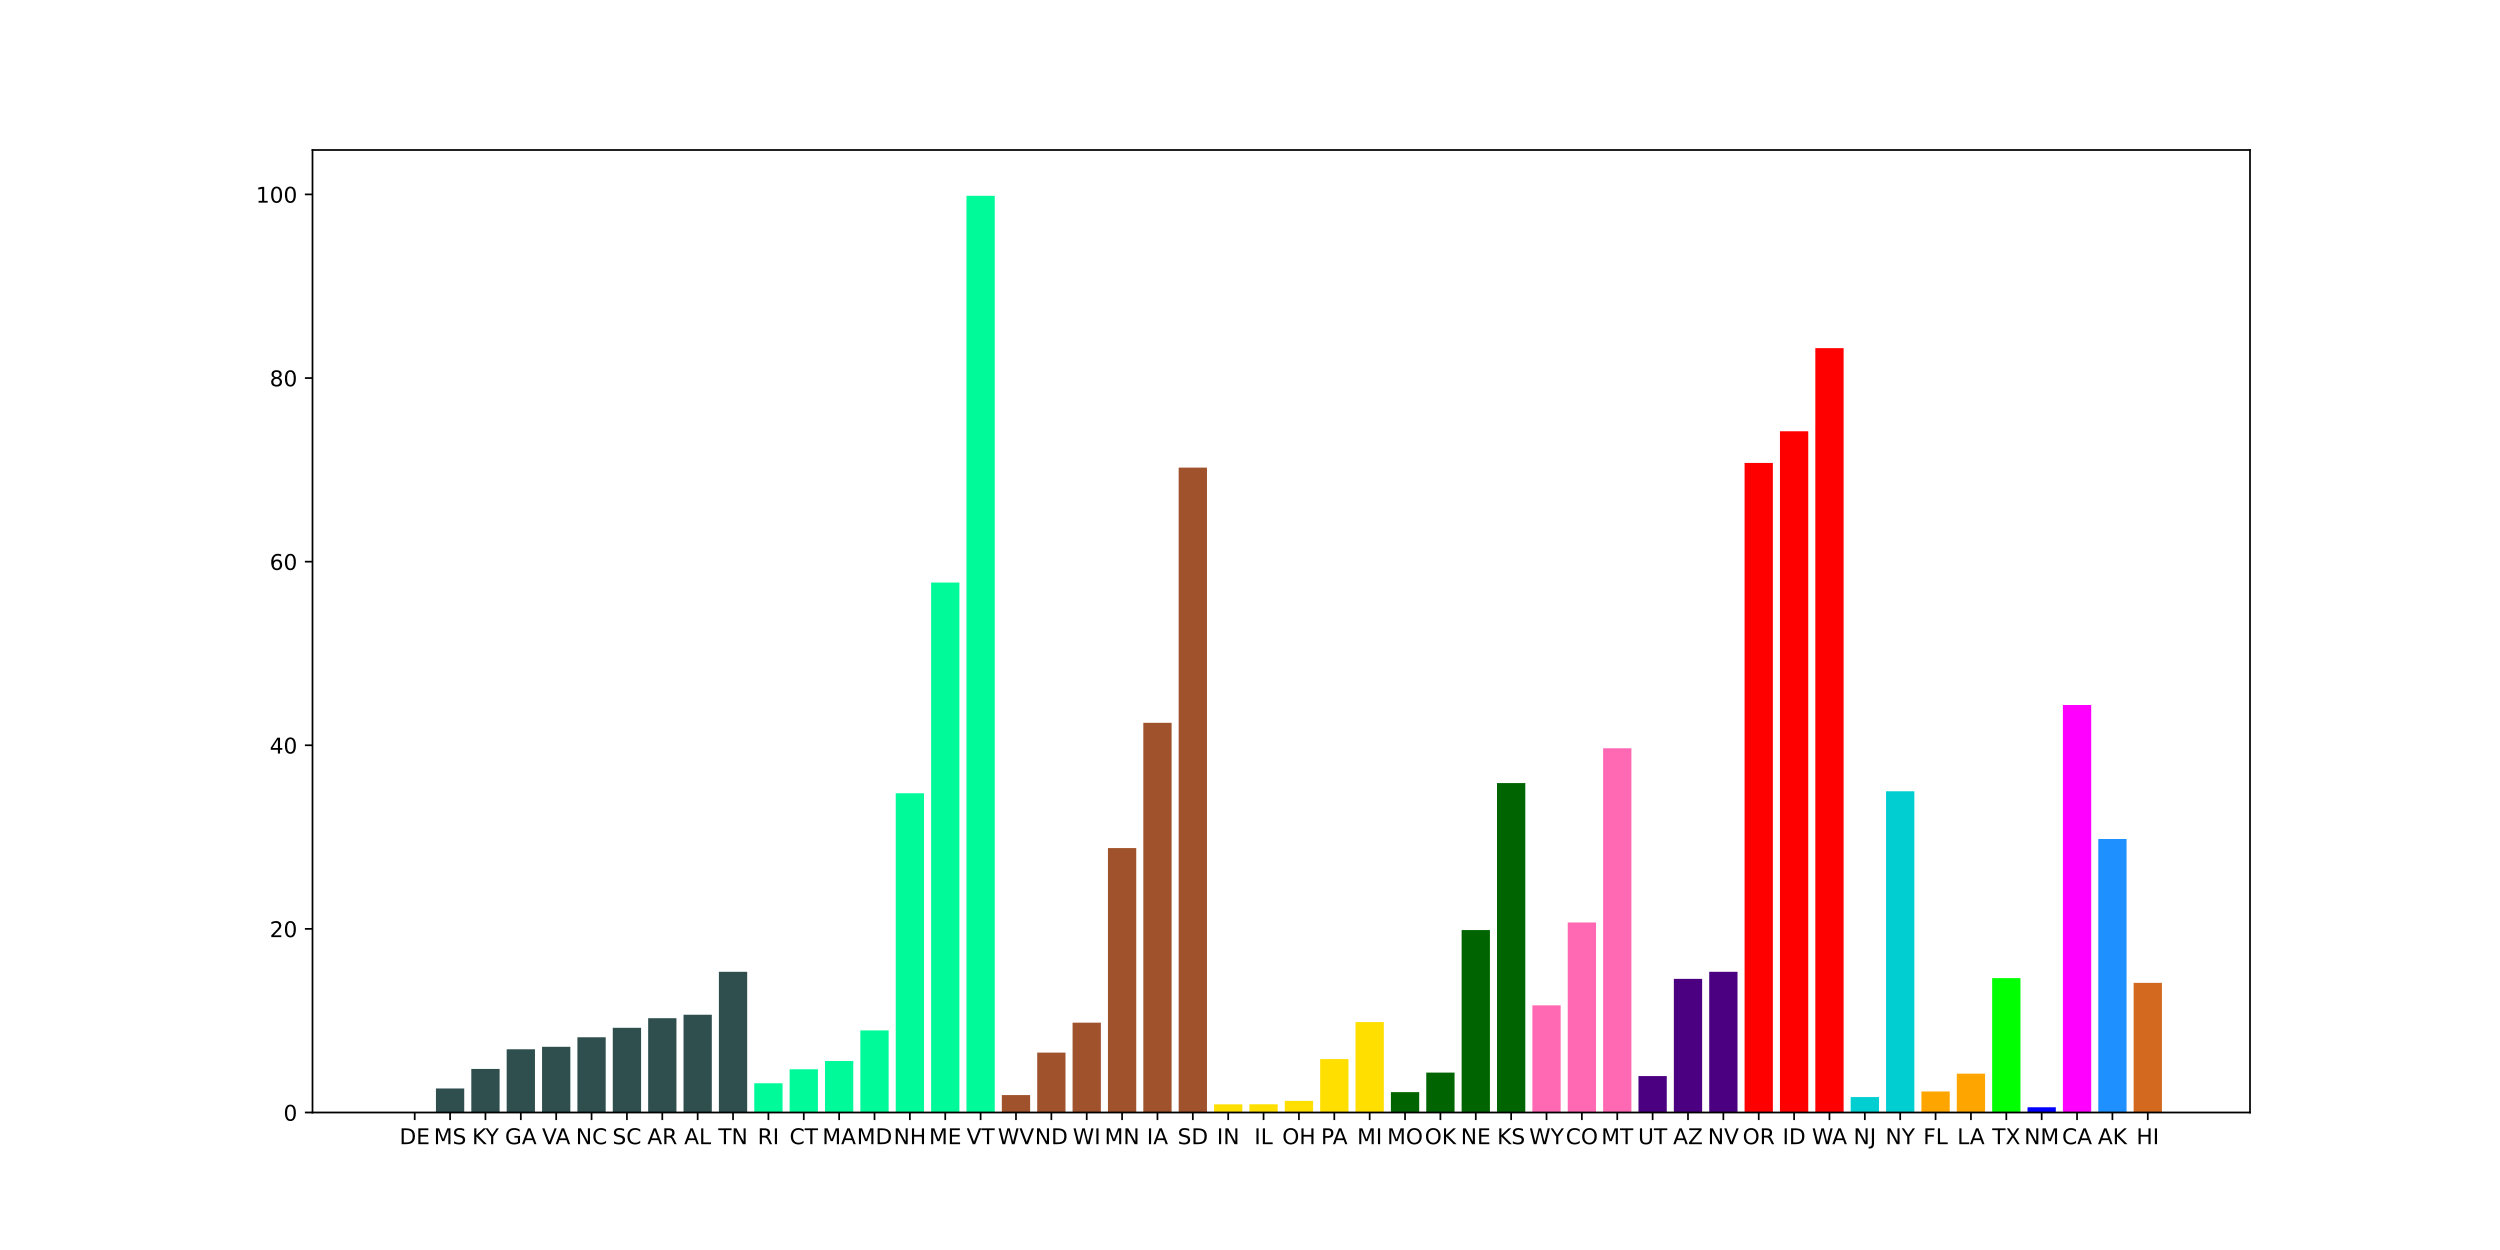 <?xml version="1.0" encoding="utf-8" standalone="no"?>
<!DOCTYPE svg PUBLIC "-//W3C//DTD SVG 1.1//EN"
  "http://www.w3.org/Graphics/SVG/1.1/DTD/svg11.dtd">
<!-- Created with matplotlib (https://matplotlib.org/) -->
<svg height="576pt" version="1.1" viewBox="0 0 1152 576" width="1152pt" xmlns="http://www.w3.org/2000/svg" xmlns:xlink="http://www.w3.org/1999/xlink">
 <defs>
  <style type="text/css">*{stroke-linecap:butt;stroke-linejoin:round;}</style>
 </defs>
 <g id="figure_1">
  <g id="patch_1">
   <path d="M 0 576 
L 1152 576 
L 1152 0 
L 0 0 
z
" style="fill:#ffffff;"/>
  </g>
  <g id="axes_1">
   <g id="patch_2">
    <path d="M 144 512.64 
L 1036.8 512.64 
L 1036.8 69.12 
L 144 69.12 
z
" style="fill:#ffffff;"/>
   </g>
   <g id="patch_3">
    <path clip-path="url(#pcad2eb200f)" d="M 184.582 512.64 
L 197.62 512.64 
L 197.62 512.64 
L 184.582 512.64 
z
" style="fill:#2f4f4f;"/>
   </g>
   <g id="patch_4">
    <path clip-path="url(#pcad2eb200f)" d="M 200.88 512.64 
L 213.918 512.64 
L 213.918 501.558 
L 200.88 501.558 
z
" style="fill:#2f4f4f;"/>
   </g>
   <g id="patch_5">
    <path clip-path="url(#pcad2eb200f)" d="M 217.178 512.64 
L 230.216 512.64 
L 230.216 492.55 
L 217.178 492.55 
z
" style="fill:#2f4f4f;"/>
   </g>
   <g id="patch_6">
    <path clip-path="url(#pcad2eb200f)" d="M 233.476 512.64 
L 246.514 512.64 
L 246.514 483.499 
L 233.476 483.499 
z
" style="fill:#2f4f4f;"/>
   </g>
   <g id="patch_7">
    <path clip-path="url(#pcad2eb200f)" d="M 249.773 512.64 
L 262.812 512.64 
L 262.812 482.357 
L 249.773 482.357 
z
" style="fill:#2f4f4f;"/>
   </g>
   <g id="patch_8">
    <path clip-path="url(#pcad2eb200f)" d="M 266.071 512.64 
L 279.11 512.64 
L 279.11 477.972 
L 266.071 477.972 
z
" style="fill:#2f4f4f;"/>
   </g>
   <g id="patch_9">
    <path clip-path="url(#pcad2eb200f)" d="M 282.369 512.64 
L 295.408 512.64 
L 295.408 473.614 
L 282.369 473.614 
z
" style="fill:#2f4f4f;"/>
   </g>
   <g id="patch_10">
    <path clip-path="url(#pcad2eb200f)" d="M 298.667 512.64 
L 311.706 512.64 
L 311.706 469.187 
L 298.667 469.187 
z
" style="fill:#2f4f4f;"/>
   </g>
   <g id="patch_11">
    <path clip-path="url(#pcad2eb200f)" d="M 314.965 512.64 
L 328.004 512.64 
L 328.004 467.586 
L 314.965 467.586 
z
" style="fill:#2f4f4f;"/>
   </g>
   <g id="patch_12">
    <path clip-path="url(#pcad2eb200f)" d="M 331.263 512.64 
L 344.301 512.64 
L 344.301 447.791 
L 331.263 447.791 
z
" style="fill:#2f4f4f;"/>
   </g>
   <g id="patch_13">
    <path clip-path="url(#pcad2eb200f)" d="M 347.561 512.64 
L 360.599 512.64 
L 360.599 499.166 
L 347.561 499.166 
z
" style="fill:#00fa9a;"/>
   </g>
   <g id="patch_14">
    <path clip-path="url(#pcad2eb200f)" d="M 363.859 512.64 
L 376.897 512.64 
L 376.897 492.72 
L 363.859 492.72 
z
" style="fill:#00fa9a;"/>
   </g>
   <g id="patch_15">
    <path clip-path="url(#pcad2eb200f)" d="M 380.157 512.64 
L 393.195 512.64 
L 393.195 488.909 
L 380.157 488.909 
z
" style="fill:#00fa9a;"/>
   </g>
   <g id="patch_16">
    <path clip-path="url(#pcad2eb200f)" d="M 396.455 512.64 
L 409.493 512.64 
L 409.493 474.805 
L 396.455 474.805 
z
" style="fill:#00fa9a;"/>
   </g>
   <g id="patch_17">
    <path clip-path="url(#pcad2eb200f)" d="M 412.753 512.64 
L 425.791 512.64 
L 425.791 365.549 
L 412.753 365.549 
z
" style="fill:#00fa9a;"/>
   </g>
   <g id="patch_18">
    <path clip-path="url(#pcad2eb200f)" d="M 429.051 512.64 
L 442.089 512.64 
L 442.089 268.424 
L 429.051 268.424 
z
" style="fill:#00fa9a;"/>
   </g>
   <g id="patch_19">
    <path clip-path="url(#pcad2eb200f)" d="M 445.349 512.64 
L 458.387 512.64 
L 458.387 90.24 
L 445.349 90.24 
z
" style="fill:#00fa9a;"/>
   </g>
   <g id="patch_20">
    <path clip-path="url(#pcad2eb200f)" d="M 461.646 512.64 
L 474.685 512.64 
L 474.685 504.602 
L 461.646 504.602 
z
" style="fill:#a0522d;"/>
   </g>
   <g id="patch_21">
    <path clip-path="url(#pcad2eb200f)" d="M 477.944 512.64 
L 490.983 512.64 
L 490.983 485.024 
L 477.944 485.024 
z
" style="fill:#a0522d;"/>
   </g>
   <g id="patch_22">
    <path clip-path="url(#pcad2eb200f)" d="M 494.242 512.64 
L 507.281 512.64 
L 507.281 471.242 
L 494.242 471.242 
z
" style="fill:#a0522d;"/>
   </g>
   <g id="patch_23">
    <path clip-path="url(#pcad2eb200f)" d="M 510.54 512.64 
L 523.579 512.64 
L 523.579 390.776 
L 510.54 390.776 
z
" style="fill:#a0522d;"/>
   </g>
   <g id="patch_24">
    <path clip-path="url(#pcad2eb200f)" d="M 526.838 512.64 
L 539.876 512.64 
L 539.876 333.064 
L 526.838 333.064 
z
" style="fill:#a0522d;"/>
   </g>
   <g id="patch_25">
    <path clip-path="url(#pcad2eb200f)" d="M 543.136 512.64 
L 556.174 512.64 
L 556.174 215.467 
L 543.136 215.467 
z
" style="fill:#a0522d;"/>
   </g>
   <g id="patch_26">
    <path clip-path="url(#pcad2eb200f)" d="M 559.434 512.64 
L 572.472 512.64 
L 572.472 508.862 
L 559.434 508.862 
z
" style="fill:#ffdf00;"/>
   </g>
   <g id="patch_27">
    <path clip-path="url(#pcad2eb200f)" d="M 575.732 512.64 
L 588.77 512.64 
L 588.77 508.833 
L 575.732 508.833 
z
" style="fill:#ffdf00;"/>
   </g>
   <g id="patch_28">
    <path clip-path="url(#pcad2eb200f)" d="M 592.03 512.64 
L 605.068 512.64 
L 605.068 507.282 
L 592.03 507.282 
z
" style="fill:#ffdf00;"/>
   </g>
   <g id="patch_29">
    <path clip-path="url(#pcad2eb200f)" d="M 608.328 512.64 
L 621.366 512.64 
L 621.366 488.027 
L 608.328 488.027 
z
" style="fill:#ffdf00;"/>
   </g>
   <g id="patch_30">
    <path clip-path="url(#pcad2eb200f)" d="M 624.626 512.64 
L 637.664 512.64 
L 637.664 470.972 
L 624.626 470.972 
z
" style="fill:#ffdf00;"/>
   </g>
   <g id="patch_31">
    <path clip-path="url(#pcad2eb200f)" d="M 640.924 512.64 
L 653.962 512.64 
L 653.962 503.248 
L 640.924 503.248 
z
" style="fill:#006400;"/>
   </g>
   <g id="patch_32">
    <path clip-path="url(#pcad2eb200f)" d="M 657.221 512.64 
L 670.26 512.64 
L 670.26 494.253 
L 657.221 494.253 
z
" style="fill:#006400;"/>
   </g>
   <g id="patch_33">
    <path clip-path="url(#pcad2eb200f)" d="M 673.519 512.64 
L 686.558 512.64 
L 686.558 428.585 
L 673.519 428.585 
z
" style="fill:#006400;"/>
   </g>
   <g id="patch_34">
    <path clip-path="url(#pcad2eb200f)" d="M 689.817 512.64 
L 702.856 512.64 
L 702.856 360.85 
L 689.817 360.85 
z
" style="fill:#006400;"/>
   </g>
   <g id="patch_35">
    <path clip-path="url(#pcad2eb200f)" d="M 706.115 512.64 
L 719.154 512.64 
L 719.154 463.266 
L 706.115 463.266 
z
" style="fill:#ff69b4;"/>
   </g>
   <g id="patch_36">
    <path clip-path="url(#pcad2eb200f)" d="M 722.413 512.64 
L 735.451 512.64 
L 735.451 425.065 
L 722.413 425.065 
z
" style="fill:#ff69b4;"/>
   </g>
   <g id="patch_37">
    <path clip-path="url(#pcad2eb200f)" d="M 738.711 512.64 
L 751.749 512.64 
L 751.749 344.791 
L 738.711 344.791 
z
" style="fill:#ff69b4;"/>
   </g>
   <g id="patch_38">
    <path clip-path="url(#pcad2eb200f)" d="M 755.009 512.64 
L 768.047 512.64 
L 768.047 495.866 
L 755.009 495.866 
z
" style="fill:#4b0082;"/>
   </g>
   <g id="patch_39">
    <path clip-path="url(#pcad2eb200f)" d="M 771.307 512.64 
L 784.345 512.64 
L 784.345 451.075 
L 771.307 451.075 
z
" style="fill:#4b0082;"/>
   </g>
   <g id="patch_40">
    <path clip-path="url(#pcad2eb200f)" d="M 787.605 512.64 
L 800.643 512.64 
L 800.643 447.796 
L 787.605 447.796 
z
" style="fill:#4b0082;"/>
   </g>
   <g id="patch_41">
    <path clip-path="url(#pcad2eb200f)" d="M 803.903 512.64 
L 816.941 512.64 
L 816.941 213.326 
L 803.903 213.326 
z
" style="fill:#ff0000;"/>
   </g>
   <g id="patch_42">
    <path clip-path="url(#pcad2eb200f)" d="M 820.201 512.64 
L 833.239 512.64 
L 833.239 198.717 
L 820.201 198.717 
z
" style="fill:#ff0000;"/>
   </g>
   <g id="patch_43">
    <path clip-path="url(#pcad2eb200f)" d="M 836.499 512.64 
L 849.537 512.64 
L 849.537 160.415 
L 836.499 160.415 
z
" style="fill:#ff0000;"/>
   </g>
   <g id="patch_44">
    <path clip-path="url(#pcad2eb200f)" d="M 852.796 512.64 
L 865.835 512.64 
L 865.835 505.542 
L 852.796 505.542 
z
" style="fill:#00ced1;"/>
   </g>
   <g id="patch_45">
    <path clip-path="url(#pcad2eb200f)" d="M 869.094 512.64 
L 882.133 512.64 
L 882.133 364.604 
L 869.094 364.604 
z
" style="fill:#00ced1;"/>
   </g>
   <g id="patch_46">
    <path clip-path="url(#pcad2eb200f)" d="M 885.392 512.64 
L 898.431 512.64 
L 898.431 502.938 
L 885.392 502.938 
z
" style="fill:#ffa500;"/>
   </g>
   <g id="patch_47">
    <path clip-path="url(#pcad2eb200f)" d="M 901.69 512.64 
L 914.729 512.64 
L 914.729 494.732 
L 901.69 494.732 
z
" style="fill:#ffa500;"/>
   </g>
   <g id="patch_48">
    <path clip-path="url(#pcad2eb200f)" d="M 917.988 512.64 
L 931.027 512.64 
L 931.027 450.737 
L 917.988 450.737 
z
" style="fill:#00ff00;"/>
   </g>
   <g id="patch_49">
    <path clip-path="url(#pcad2eb200f)" d="M 934.286 512.64 
L 947.324 512.64 
L 947.324 510.218 
L 934.286 510.218 
z
" style="fill:#0000ff;"/>
   </g>
   <g id="patch_50">
    <path clip-path="url(#pcad2eb200f)" d="M 950.584 512.64 
L 963.622 512.64 
L 963.622 324.875 
L 950.584 324.875 
z
" style="fill:#ff00ff;"/>
   </g>
   <g id="patch_51">
    <path clip-path="url(#pcad2eb200f)" d="M 966.882 512.64 
L 979.92 512.64 
L 979.92 386.619 
L 966.882 386.619 
z
" style="fill:#1e90ff;"/>
   </g>
   <g id="patch_52">
    <path clip-path="url(#pcad2eb200f)" d="M 983.18 512.64 
L 996.218 512.64 
L 996.218 452.89 
L 983.18 452.89 
z
" style="fill:#d2691e;"/>
   </g>
   <g id="matplotlib.axis_1">
    <g id="xtick_1">
     <g id="line2d_1">
      <defs>
       <path d="M 0 0 
L 0 3.5 
" id="m6dc4c46300" style="stroke:#000000;stroke-width:0.8;"/>
      </defs>
      <g>
       <use style="stroke:#000000;stroke-width:0.8;" x="191.101" xlink:href="#m6dc4c46300" y="512.64"/>
      </g>
     </g>
     <g id="text_1">
      <!-- DE -->
      <g transform="translate(184.092 527.238)scale(0.1 -0.1)">
       <defs>
        <path d="M 19.672 64.797 
L 19.672 8.109 
L 31.594 8.109 
Q 46.688 8.109 53.688 14.938 
Q 60.688 21.781 60.688 36.531 
Q 60.688 51.172 53.688 57.984 
Q 46.688 64.797 31.594 64.797 
z
M 9.812 72.906 
L 30.078 72.906 
Q 51.266 72.906 61.172 64.094 
Q 71.094 55.281 71.094 36.531 
Q 71.094 17.672 61.125 8.828 
Q 51.172 0 30.078 0 
L 9.812 0 
z
" id="DejaVuSans-68"/>
        <path d="M 9.812 72.906 
L 55.906 72.906 
L 55.906 64.594 
L 19.672 64.594 
L 19.672 43.016 
L 54.391 43.016 
L 54.391 34.719 
L 19.672 34.719 
L 19.672 8.297 
L 56.781 8.297 
L 56.781 0 
L 9.812 0 
z
" id="DejaVuSans-69"/>
       </defs>
       <use xlink:href="#DejaVuSans-68"/>
       <use x="77.002" xlink:href="#DejaVuSans-69"/>
      </g>
     </g>
    </g>
    <g id="xtick_2">
     <g id="line2d_2">
      <g>
       <use style="stroke:#000000;stroke-width:0.8;" x="207.399" xlink:href="#m6dc4c46300" y="512.64"/>
      </g>
     </g>
     <g id="text_2">
      <!-- MS -->
      <g transform="translate(199.911 527.238)scale(0.1 -0.1)">
       <defs>
        <path d="M 9.812 72.906 
L 24.516 72.906 
L 43.109 23.297 
L 61.812 72.906 
L 76.516 72.906 
L 76.516 0 
L 66.891 0 
L 66.891 64.016 
L 48.094 14.016 
L 38.188 14.016 
L 19.391 64.016 
L 19.391 0 
L 9.812 0 
z
" id="DejaVuSans-77"/>
        <path d="M 53.516 70.516 
L 53.516 60.891 
Q 47.906 63.578 42.922 64.891 
Q 37.938 66.219 33.297 66.219 
Q 25.25 66.219 20.875 63.094 
Q 16.5 59.969 16.5 54.203 
Q 16.5 49.359 19.406 46.891 
Q 22.312 44.438 30.422 42.922 
L 36.375 41.703 
Q 47.406 39.594 52.656 34.297 
Q 57.906 29 57.906 20.125 
Q 57.906 9.516 50.797 4.047 
Q 43.703 -1.422 29.984 -1.422 
Q 24.812 -1.422 18.969 -0.25 
Q 13.141 0.922 6.891 3.219 
L 6.891 13.375 
Q 12.891 10.016 18.656 8.297 
Q 24.422 6.594 29.984 6.594 
Q 38.422 6.594 43.016 9.906 
Q 47.609 13.234 47.609 19.391 
Q 47.609 24.75 44.312 27.781 
Q 41.016 30.812 33.5 32.328 
L 27.484 33.5 
Q 16.453 35.688 11.516 40.375 
Q 6.594 45.062 6.594 53.422 
Q 6.594 63.094 13.406 68.656 
Q 20.219 74.219 32.172 74.219 
Q 37.312 74.219 42.625 73.281 
Q 47.953 72.359 53.516 70.516 
z
" id="DejaVuSans-83"/>
       </defs>
       <use xlink:href="#DejaVuSans-77"/>
       <use x="86.279" xlink:href="#DejaVuSans-83"/>
      </g>
     </g>
    </g>
    <g id="xtick_3">
     <g id="line2d_3">
      <g>
       <use style="stroke:#000000;stroke-width:0.8;" x="223.697" xlink:href="#m6dc4c46300" y="512.64"/>
      </g>
     </g>
     <g id="text_3">
      <!-- KY -->
      <g transform="translate(217.545 527.238)scale(0.1 -0.1)">
       <defs>
        <path d="M 9.812 72.906 
L 19.672 72.906 
L 19.672 42.094 
L 52.391 72.906 
L 65.094 72.906 
L 28.906 38.922 
L 67.672 0 
L 54.688 0 
L 19.672 35.109 
L 19.672 0 
L 9.812 0 
z
" id="DejaVuSans-75"/>
        <path d="M -0.203 72.906 
L 10.406 72.906 
L 30.609 42.922 
L 50.688 72.906 
L 61.281 72.906 
L 35.5 34.719 
L 35.5 0 
L 25.594 0 
L 25.594 34.719 
z
" id="DejaVuSans-89"/>
       </defs>
       <use xlink:href="#DejaVuSans-75"/>
       <use x="61.951" xlink:href="#DejaVuSans-89"/>
      </g>
     </g>
    </g>
    <g id="xtick_4">
     <g id="line2d_4">
      <g>
       <use style="stroke:#000000;stroke-width:0.8;" x="239.995" xlink:href="#m6dc4c46300" y="512.64"/>
      </g>
     </g>
     <g id="text_4">
      <!-- GA -->
      <g transform="translate(232.7 527.238)scale(0.1 -0.1)">
       <defs>
        <path d="M 59.516 10.406 
L 59.516 29.984 
L 43.406 29.984 
L 43.406 38.094 
L 69.281 38.094 
L 69.281 6.781 
Q 63.578 2.734 56.688 0.656 
Q 49.812 -1.422 42 -1.422 
Q 24.906 -1.422 15.25 8.562 
Q 5.609 18.562 5.609 36.375 
Q 5.609 54.25 15.25 64.234 
Q 24.906 74.219 42 74.219 
Q 49.125 74.219 55.547 72.453 
Q 61.969 70.703 67.391 67.281 
L 67.391 56.781 
Q 61.922 61.422 55.766 63.766 
Q 49.609 66.109 42.828 66.109 
Q 29.438 66.109 22.719 58.641 
Q 16.016 51.172 16.016 36.375 
Q 16.016 21.625 22.719 14.156 
Q 29.438 6.688 42.828 6.688 
Q 48.047 6.688 52.141 7.594 
Q 56.25 8.5 59.516 10.406 
z
" id="DejaVuSans-71"/>
        <path d="M 34.188 63.188 
L 20.797 26.906 
L 47.609 26.906 
z
M 28.609 72.906 
L 39.797 72.906 
L 67.578 0 
L 57.328 0 
L 50.688 18.703 
L 17.828 18.703 
L 11.188 0 
L 0.781 0 
z
" id="DejaVuSans-65"/>
       </defs>
       <use xlink:href="#DejaVuSans-71"/>
       <use x="77.49" xlink:href="#DejaVuSans-65"/>
      </g>
     </g>
    </g>
    <g id="xtick_5">
     <g id="line2d_5">
      <g>
       <use style="stroke:#000000;stroke-width:0.8;" x="256.293" xlink:href="#m6dc4c46300" y="512.64"/>
      </g>
     </g>
     <g id="text_5">
      <!-- VA -->
      <g transform="translate(249.771 527.238)scale(0.1 -0.1)">
       <defs>
        <path d="M 28.609 0 
L 0.781 72.906 
L 11.078 72.906 
L 34.188 11.531 
L 57.328 72.906 
L 67.578 72.906 
L 39.797 0 
z
" id="DejaVuSans-86"/>
       </defs>
       <use xlink:href="#DejaVuSans-86"/>
       <use x="62.033" xlink:href="#DejaVuSans-65"/>
      </g>
     </g>
    </g>
    <g id="xtick_6">
     <g id="line2d_6">
      <g>
       <use style="stroke:#000000;stroke-width:0.8;" x="272.591" xlink:href="#m6dc4c46300" y="512.64"/>
      </g>
     </g>
     <g id="text_6">
      <!-- NC -->
      <g transform="translate(265.359 527.238)scale(0.1 -0.1)">
       <defs>
        <path d="M 9.812 72.906 
L 23.094 72.906 
L 55.422 11.922 
L 55.422 72.906 
L 64.984 72.906 
L 64.984 0 
L 51.703 0 
L 19.391 60.984 
L 19.391 0 
L 9.812 0 
z
" id="DejaVuSans-78"/>
        <path d="M 64.406 67.281 
L 64.406 56.891 
Q 59.422 61.531 53.781 63.812 
Q 48.141 66.109 41.797 66.109 
Q 29.297 66.109 22.656 58.469 
Q 16.016 50.828 16.016 36.375 
Q 16.016 21.969 22.656 14.328 
Q 29.297 6.688 41.797 6.688 
Q 48.141 6.688 53.781 8.984 
Q 59.422 11.281 64.406 15.922 
L 64.406 5.609 
Q 59.234 2.094 53.438 0.328 
Q 47.656 -1.422 41.219 -1.422 
Q 24.656 -1.422 15.125 8.703 
Q 5.609 18.844 5.609 36.375 
Q 5.609 53.953 15.125 64.078 
Q 24.656 74.219 41.219 74.219 
Q 47.75 74.219 53.531 72.484 
Q 59.328 70.75 64.406 67.281 
z
" id="DejaVuSans-67"/>
       </defs>
       <use xlink:href="#DejaVuSans-78"/>
       <use x="74.805" xlink:href="#DejaVuSans-67"/>
      </g>
     </g>
    </g>
    <g id="xtick_7">
     <g id="line2d_7">
      <g>
       <use style="stroke:#000000;stroke-width:0.8;" x="288.888" xlink:href="#m6dc4c46300" y="512.64"/>
      </g>
     </g>
     <g id="text_7">
      <!-- SC -->
      <g transform="translate(282.223 527.238)scale(0.1 -0.1)">
       <use xlink:href="#DejaVuSans-83"/>
       <use x="63.477" xlink:href="#DejaVuSans-67"/>
      </g>
     </g>
    </g>
    <g id="xtick_8">
     <g id="line2d_8">
      <g>
       <use style="stroke:#000000;stroke-width:0.8;" x="305.186" xlink:href="#m6dc4c46300" y="512.64"/>
      </g>
     </g>
     <g id="text_8">
      <!-- AR -->
      <g transform="translate(298.292 527.238)scale(0.1 -0.1)">
       <defs>
        <path d="M 44.391 34.188 
Q 47.562 33.109 50.562 29.594 
Q 53.562 26.078 56.594 19.922 
L 66.609 0 
L 56 0 
L 46.688 18.703 
Q 43.062 26.031 39.672 28.422 
Q 36.281 30.812 30.422 30.812 
L 19.672 30.812 
L 19.672 0 
L 9.812 0 
L 9.812 72.906 
L 32.078 72.906 
Q 44.578 72.906 50.734 67.672 
Q 56.891 62.453 56.891 51.906 
Q 56.891 45.016 53.688 40.469 
Q 50.484 35.938 44.391 34.188 
z
M 19.672 64.797 
L 19.672 38.922 
L 32.078 38.922 
Q 39.203 38.922 42.844 42.219 
Q 46.484 45.516 46.484 51.906 
Q 46.484 58.297 42.844 61.547 
Q 39.203 64.797 32.078 64.797 
z
" id="DejaVuSans-82"/>
       </defs>
       <use xlink:href="#DejaVuSans-65"/>
       <use x="68.408" xlink:href="#DejaVuSans-82"/>
      </g>
     </g>
    </g>
    <g id="xtick_9">
     <g id="line2d_9">
      <g>
       <use style="stroke:#000000;stroke-width:0.8;" x="321.484" xlink:href="#m6dc4c46300" y="512.64"/>
      </g>
     </g>
     <g id="text_9">
      <!-- AL -->
      <g transform="translate(315.278 527.238)scale(0.1 -0.1)">
       <defs>
        <path d="M 9.812 72.906 
L 19.672 72.906 
L 19.672 8.297 
L 55.172 8.297 
L 55.172 0 
L 9.812 0 
z
" id="DejaVuSans-76"/>
       </defs>
       <use xlink:href="#DejaVuSans-65"/>
       <use x="68.408" xlink:href="#DejaVuSans-76"/>
      </g>
     </g>
    </g>
    <g id="xtick_10">
     <g id="line2d_10">
      <g>
       <use style="stroke:#000000;stroke-width:0.8;" x="337.782" xlink:href="#m6dc4c46300" y="512.64"/>
      </g>
     </g>
     <g id="text_10">
      <!-- TN -->
      <g transform="translate(330.988 527.238)scale(0.1 -0.1)">
       <defs>
        <path d="M -0.297 72.906 
L 61.375 72.906 
L 61.375 64.594 
L 35.5 64.594 
L 35.5 0 
L 25.594 0 
L 25.594 64.594 
L -0.297 64.594 
z
" id="DejaVuSans-84"/>
       </defs>
       <use xlink:href="#DejaVuSans-84"/>
       <use x="61.084" xlink:href="#DejaVuSans-78"/>
      </g>
     </g>
    </g>
    <g id="xtick_11">
     <g id="line2d_11">
      <g>
       <use style="stroke:#000000;stroke-width:0.8;" x="354.08" xlink:href="#m6dc4c46300" y="512.64"/>
      </g>
     </g>
     <g id="text_11">
      <!-- RI -->
      <g transform="translate(349.131 527.238)scale(0.1 -0.1)">
       <defs>
        <path d="M 9.812 72.906 
L 19.672 72.906 
L 19.672 0 
L 9.812 0 
z
" id="DejaVuSans-73"/>
       </defs>
       <use xlink:href="#DejaVuSans-82"/>
       <use x="69.482" xlink:href="#DejaVuSans-73"/>
      </g>
     </g>
    </g>
    <g id="xtick_12">
     <g id="line2d_12">
      <g>
       <use style="stroke:#000000;stroke-width:0.8;" x="370.378" xlink:href="#m6dc4c46300" y="512.64"/>
      </g>
     </g>
     <g id="text_12">
      <!-- CT -->
      <g transform="translate(363.833 527.238)scale(0.1 -0.1)">
       <use xlink:href="#DejaVuSans-67"/>
       <use x="69.824" xlink:href="#DejaVuSans-84"/>
      </g>
     </g>
    </g>
    <g id="xtick_13">
     <g id="line2d_13">
      <g>
       <use style="stroke:#000000;stroke-width:0.8;" x="386.676" xlink:href="#m6dc4c46300" y="512.64"/>
      </g>
     </g>
     <g id="text_13">
      <!-- MA -->
      <g transform="translate(378.942 527.238)scale(0.1 -0.1)">
       <use xlink:href="#DejaVuSans-77"/>
       <use x="86.279" xlink:href="#DejaVuSans-65"/>
      </g>
     </g>
    </g>
    <g id="xtick_14">
     <g id="line2d_14">
      <g>
       <use style="stroke:#000000;stroke-width:0.8;" x="402.974" xlink:href="#m6dc4c46300" y="512.64"/>
      </g>
     </g>
     <g id="text_14">
      <!-- MD -->
      <g transform="translate(394.81 527.238)scale(0.1 -0.1)">
       <use xlink:href="#DejaVuSans-77"/>
       <use x="86.279" xlink:href="#DejaVuSans-68"/>
      </g>
     </g>
    </g>
    <g id="xtick_15">
     <g id="line2d_15">
      <g>
       <use style="stroke:#000000;stroke-width:0.8;" x="419.272" xlink:href="#m6dc4c46300" y="512.64"/>
      </g>
     </g>
     <g id="text_15">
      <!-- NH -->
      <g transform="translate(411.771 527.238)scale(0.1 -0.1)">
       <defs>
        <path d="M 9.812 72.906 
L 19.672 72.906 
L 19.672 43.016 
L 55.516 43.016 
L 55.516 72.906 
L 65.375 72.906 
L 65.375 0 
L 55.516 0 
L 55.516 34.719 
L 19.672 34.719 
L 19.672 0 
L 9.812 0 
z
" id="DejaVuSans-72"/>
       </defs>
       <use xlink:href="#DejaVuSans-78"/>
       <use x="74.805" xlink:href="#DejaVuSans-72"/>
      </g>
     </g>
    </g>
    <g id="xtick_16">
     <g id="line2d_16">
      <g>
       <use style="stroke:#000000;stroke-width:0.8;" x="435.57" xlink:href="#m6dc4c46300" y="512.64"/>
      </g>
     </g>
     <g id="text_16">
      <!-- ME -->
      <g transform="translate(428.096 527.238)scale(0.1 -0.1)">
       <use xlink:href="#DejaVuSans-77"/>
       <use x="86.279" xlink:href="#DejaVuSans-69"/>
      </g>
     </g>
    </g>
    <g id="xtick_17">
     <g id="line2d_17">
      <g>
       <use style="stroke:#000000;stroke-width:0.8;" x="451.868" xlink:href="#m6dc4c46300" y="512.64"/>
      </g>
     </g>
     <g id="text_17">
      <!-- VT -->
      <g transform="translate(445.393 527.238)scale(0.1 -0.1)">
       <use xlink:href="#DejaVuSans-86"/>
       <use x="68.408" xlink:href="#DejaVuSans-84"/>
      </g>
     </g>
    </g>
    <g id="xtick_18">
     <g id="line2d_18">
      <g>
       <use style="stroke:#000000;stroke-width:0.8;" x="468.166" xlink:href="#m6dc4c46300" y="512.64"/>
      </g>
     </g>
     <g id="text_18">
      <!-- WV -->
      <g transform="translate(459.802 527.238)scale(0.1 -0.1)">
       <defs>
        <path d="M 3.328 72.906 
L 13.281 72.906 
L 28.609 11.281 
L 43.891 72.906 
L 54.984 72.906 
L 70.312 11.281 
L 85.594 72.906 
L 95.609 72.906 
L 77.297 0 
L 64.891 0 
L 49.516 63.281 
L 33.984 0 
L 21.578 0 
z
" id="DejaVuSans-87"/>
       </defs>
       <use xlink:href="#DejaVuSans-87"/>
       <use x="98.877" xlink:href="#DejaVuSans-86"/>
      </g>
     </g>
    </g>
    <g id="xtick_19">
     <g id="line2d_19">
      <g>
       <use style="stroke:#000000;stroke-width:0.8;" x="484.464" xlink:href="#m6dc4c46300" y="512.64"/>
      </g>
     </g>
     <g id="text_19">
      <!-- ND -->
      <g transform="translate(476.873 527.238)scale(0.1 -0.1)">
       <use xlink:href="#DejaVuSans-78"/>
       <use x="74.805" xlink:href="#DejaVuSans-68"/>
      </g>
     </g>
    </g>
    <g id="xtick_20">
     <g id="line2d_20">
      <g>
       <use style="stroke:#000000;stroke-width:0.8;" x="500.761" xlink:href="#m6dc4c46300" y="512.64"/>
      </g>
     </g>
     <g id="text_20">
      <!-- WI -->
      <g transform="translate(494.343 527.238)scale(0.1 -0.1)">
       <use xlink:href="#DejaVuSans-87"/>
       <use x="98.877" xlink:href="#DejaVuSans-73"/>
      </g>
     </g>
    </g>
    <g id="xtick_21">
     <g id="line2d_21">
      <g>
       <use style="stroke:#000000;stroke-width:0.8;" x="517.059" xlink:href="#m6dc4c46300" y="512.64"/>
      </g>
     </g>
     <g id="text_21">
      <!-- MN -->
      <g transform="translate(509.005 527.238)scale(0.1 -0.1)">
       <use xlink:href="#DejaVuSans-77"/>
       <use x="86.279" xlink:href="#DejaVuSans-78"/>
      </g>
     </g>
    </g>
    <g id="xtick_22">
     <g id="line2d_22">
      <g>
       <use style="stroke:#000000;stroke-width:0.8;" x="533.357" xlink:href="#m6dc4c46300" y="512.64"/>
      </g>
     </g>
     <g id="text_22">
      <!-- IA -->
      <g transform="translate(528.462 527.238)scale(0.1 -0.1)">
       <use xlink:href="#DejaVuSans-73"/>
       <use x="29.492" xlink:href="#DejaVuSans-65"/>
      </g>
     </g>
    </g>
    <g id="xtick_23">
     <g id="line2d_23">
      <g>
       <use style="stroke:#000000;stroke-width:0.8;" x="549.655" xlink:href="#m6dc4c46300" y="512.64"/>
      </g>
     </g>
     <g id="text_23">
      <!-- SD -->
      <g transform="translate(542.631 527.238)scale(0.1 -0.1)">
       <use xlink:href="#DejaVuSans-83"/>
       <use x="63.477" xlink:href="#DejaVuSans-68"/>
      </g>
     </g>
    </g>
    <g id="xtick_24">
     <g id="line2d_24">
      <g>
       <use style="stroke:#000000;stroke-width:0.8;" x="565.953" xlink:href="#m6dc4c46300" y="512.64"/>
      </g>
     </g>
     <g id="text_24">
      <!-- IN -->
      <g transform="translate(560.737 527.238)scale(0.1 -0.1)">
       <use xlink:href="#DejaVuSans-73"/>
       <use x="29.492" xlink:href="#DejaVuSans-78"/>
      </g>
     </g>
    </g>
    <g id="xtick_25">
     <g id="line2d_25">
      <g>
       <use style="stroke:#000000;stroke-width:0.8;" x="582.251" xlink:href="#m6dc4c46300" y="512.64"/>
      </g>
     </g>
     <g id="text_25">
      <!-- IL -->
      <g transform="translate(577.99 527.238)scale(0.1 -0.1)">
       <use xlink:href="#DejaVuSans-73"/>
       <use x="29.492" xlink:href="#DejaVuSans-76"/>
      </g>
     </g>
    </g>
    <g id="xtick_26">
     <g id="line2d_26">
      <g>
       <use style="stroke:#000000;stroke-width:0.8;" x="598.549" xlink:href="#m6dc4c46300" y="512.64"/>
      </g>
     </g>
     <g id="text_26">
      <!-- OH -->
      <g transform="translate(590.853 527.238)scale(0.1 -0.1)">
       <defs>
        <path d="M 39.406 66.219 
Q 28.656 66.219 22.328 58.203 
Q 16.016 50.203 16.016 36.375 
Q 16.016 22.609 22.328 14.594 
Q 28.656 6.594 39.406 6.594 
Q 50.141 6.594 56.422 14.594 
Q 62.703 22.609 62.703 36.375 
Q 62.703 50.203 56.422 58.203 
Q 50.141 66.219 39.406 66.219 
z
M 39.406 74.219 
Q 54.734 74.219 63.906 63.938 
Q 73.094 53.656 73.094 36.375 
Q 73.094 19.141 63.906 8.859 
Q 54.734 -1.422 39.406 -1.422 
Q 24.031 -1.422 14.812 8.828 
Q 5.609 19.094 5.609 36.375 
Q 5.609 53.656 14.812 63.938 
Q 24.031 74.219 39.406 74.219 
z
" id="DejaVuSans-79"/>
       </defs>
       <use xlink:href="#DejaVuSans-79"/>
       <use x="78.711" xlink:href="#DejaVuSans-72"/>
      </g>
     </g>
    </g>
    <g id="xtick_27">
     <g id="line2d_27">
      <g>
       <use style="stroke:#000000;stroke-width:0.8;" x="614.847" xlink:href="#m6dc4c46300" y="512.64"/>
      </g>
     </g>
     <g id="text_27">
      <!-- PA -->
      <g transform="translate(608.73 527.238)scale(0.1 -0.1)">
       <defs>
        <path d="M 19.672 64.797 
L 19.672 37.406 
L 32.078 37.406 
Q 38.969 37.406 42.719 40.969 
Q 46.484 44.531 46.484 51.125 
Q 46.484 57.672 42.719 61.234 
Q 38.969 64.797 32.078 64.797 
z
M 9.812 72.906 
L 32.078 72.906 
Q 44.344 72.906 50.609 67.359 
Q 56.891 61.812 56.891 51.125 
Q 56.891 40.328 50.609 34.812 
Q 44.344 29.297 32.078 29.297 
L 19.672 29.297 
L 19.672 0 
L 9.812 0 
z
" id="DejaVuSans-80"/>
       </defs>
       <use xlink:href="#DejaVuSans-80"/>
       <use x="53.928" xlink:href="#DejaVuSans-65"/>
      </g>
     </g>
    </g>
    <g id="xtick_28">
     <g id="line2d_28">
      <g>
       <use style="stroke:#000000;stroke-width:0.8;" x="631.145" xlink:href="#m6dc4c46300" y="512.64"/>
      </g>
     </g>
     <g id="text_28">
      <!-- MI -->
      <g transform="translate(625.356 527.238)scale(0.1 -0.1)">
       <use xlink:href="#DejaVuSans-77"/>
       <use x="86.279" xlink:href="#DejaVuSans-73"/>
      </g>
     </g>
    </g>
    <g id="xtick_29">
     <g id="line2d_29">
      <g>
       <use style="stroke:#000000;stroke-width:0.8;" x="647.443" xlink:href="#m6dc4c46300" y="512.64"/>
      </g>
     </g>
     <g id="text_29">
      <!-- MO -->
      <g transform="translate(639.193 527.238)scale(0.1 -0.1)">
       <use xlink:href="#DejaVuSans-77"/>
       <use x="86.279" xlink:href="#DejaVuSans-79"/>
      </g>
     </g>
    </g>
    <g id="xtick_30">
     <g id="line2d_30">
      <g>
       <use style="stroke:#000000;stroke-width:0.8;" x="663.741" xlink:href="#m6dc4c46300" y="512.64"/>
      </g>
     </g>
     <g id="text_30">
      <!-- OK -->
      <g transform="translate(656.526 527.238)scale(0.1 -0.1)">
       <use xlink:href="#DejaVuSans-79"/>
       <use x="78.711" xlink:href="#DejaVuSans-75"/>
      </g>
     </g>
    </g>
    <g id="xtick_31">
     <g id="line2d_31">
      <g>
       <use style="stroke:#000000;stroke-width:0.8;" x="680.039" xlink:href="#m6dc4c46300" y="512.64"/>
      </g>
     </g>
     <g id="text_31">
      <!-- NE -->
      <g transform="translate(673.139 527.238)scale(0.1 -0.1)">
       <use xlink:href="#DejaVuSans-78"/>
       <use x="74.805" xlink:href="#DejaVuSans-69"/>
      </g>
     </g>
    </g>
    <g id="xtick_32">
     <g id="line2d_32">
      <g>
       <use style="stroke:#000000;stroke-width:0.8;" x="696.336" xlink:href="#m6dc4c46300" y="512.64"/>
      </g>
     </g>
     <g id="text_32">
      <!-- KS -->
      <g transform="translate(689.883 527.238)scale(0.1 -0.1)">
       <use xlink:href="#DejaVuSans-75"/>
       <use x="65.576" xlink:href="#DejaVuSans-83"/>
      </g>
     </g>
    </g>
    <g id="xtick_33">
     <g id="line2d_33">
      <g>
       <use style="stroke:#000000;stroke-width:0.8;" x="712.634" xlink:href="#m6dc4c46300" y="512.64"/>
      </g>
     </g>
     <g id="text_33">
      <!-- WY -->
      <g transform="translate(704.637 527.238)scale(0.1 -0.1)">
       <use xlink:href="#DejaVuSans-87"/>
       <use x="98.877" xlink:href="#DejaVuSans-89"/>
      </g>
     </g>
    </g>
    <g id="xtick_34">
     <g id="line2d_34">
      <g>
       <use style="stroke:#000000;stroke-width:0.8;" x="728.932" xlink:href="#m6dc4c46300" y="512.64"/>
      </g>
     </g>
     <g id="text_34">
      <!-- CO -->
      <g transform="translate(721.505 527.238)scale(0.1 -0.1)">
       <use xlink:href="#DejaVuSans-67"/>
       <use x="69.824" xlink:href="#DejaVuSans-79"/>
      </g>
     </g>
    </g>
    <g id="xtick_35">
     <g id="line2d_35">
      <g>
       <use style="stroke:#000000;stroke-width:0.8;" x="745.23" xlink:href="#m6dc4c46300" y="512.64"/>
      </g>
     </g>
     <g id="text_35">
      <!-- MT -->
      <g transform="translate(737.862 527.238)scale(0.1 -0.1)">
       <use xlink:href="#DejaVuSans-77"/>
       <use x="86.279" xlink:href="#DejaVuSans-84"/>
      </g>
     </g>
    </g>
    <g id="xtick_36">
     <g id="line2d_36">
      <g>
       <use style="stroke:#000000;stroke-width:0.8;" x="761.528" xlink:href="#m6dc4c46300" y="512.64"/>
      </g>
     </g>
     <g id="text_36">
      <!-- UT -->
      <g transform="translate(754.815 527.238)scale(0.1 -0.1)">
       <defs>
        <path d="M 8.688 72.906 
L 18.609 72.906 
L 18.609 28.609 
Q 18.609 16.891 22.844 11.734 
Q 27.094 6.594 36.625 6.594 
Q 46.094 6.594 50.344 11.734 
Q 54.594 16.891 54.594 28.609 
L 54.594 72.906 
L 64.5 72.906 
L 64.5 27.391 
Q 64.5 13.141 57.438 5.859 
Q 50.391 -1.422 36.625 -1.422 
Q 22.797 -1.422 15.734 5.859 
Q 8.688 13.141 8.688 27.391 
z
" id="DejaVuSans-85"/>
       </defs>
       <use xlink:href="#DejaVuSans-85"/>
       <use x="73.193" xlink:href="#DejaVuSans-84"/>
      </g>
     </g>
    </g>
    <g id="xtick_37">
     <g id="line2d_37">
      <g>
       <use style="stroke:#000000;stroke-width:0.8;" x="777.826" xlink:href="#m6dc4c46300" y="512.64"/>
      </g>
     </g>
     <g id="text_37">
      <!-- AZ -->
      <g transform="translate(770.981 527.238)scale(0.1 -0.1)">
       <defs>
        <path d="M 5.609 72.906 
L 62.891 72.906 
L 62.891 65.375 
L 16.797 8.297 
L 64.016 8.297 
L 64.016 0 
L 4.5 0 
L 4.5 7.516 
L 50.594 64.594 
L 5.609 64.594 
z
" id="DejaVuSans-90"/>
       </defs>
       <use xlink:href="#DejaVuSans-65"/>
       <use x="68.408" xlink:href="#DejaVuSans-90"/>
      </g>
     </g>
    </g>
    <g id="xtick_38">
     <g id="line2d_38">
      <g>
       <use style="stroke:#000000;stroke-width:0.8;" x="794.124" xlink:href="#m6dc4c46300" y="512.64"/>
      </g>
     </g>
     <g id="text_38">
      <!-- NV -->
      <g transform="translate(786.963 527.238)scale(0.1 -0.1)">
       <use xlink:href="#DejaVuSans-78"/>
       <use x="74.805" xlink:href="#DejaVuSans-86"/>
      </g>
     </g>
    </g>
    <g id="xtick_39">
     <g id="line2d_39">
      <g>
       <use style="stroke:#000000;stroke-width:0.8;" x="810.422" xlink:href="#m6dc4c46300" y="512.64"/>
      </g>
     </g>
     <g id="text_39">
      <!-- OR -->
      <g transform="translate(803.012 527.238)scale(0.1 -0.1)">
       <use xlink:href="#DejaVuSans-79"/>
       <use x="78.711" xlink:href="#DejaVuSans-82"/>
      </g>
     </g>
    </g>
    <g id="xtick_40">
     <g id="line2d_40">
      <g>
       <use style="stroke:#000000;stroke-width:0.8;" x="826.72" xlink:href="#m6dc4c46300" y="512.64"/>
      </g>
     </g>
     <g id="text_40">
      <!-- ID -->
      <g transform="translate(821.395 527.238)scale(0.1 -0.1)">
       <use xlink:href="#DejaVuSans-73"/>
       <use x="29.492" xlink:href="#DejaVuSans-68"/>
      </g>
     </g>
    </g>
    <g id="xtick_41">
     <g id="line2d_41">
      <g>
       <use style="stroke:#000000;stroke-width:0.8;" x="843.018" xlink:href="#m6dc4c46300" y="512.64"/>
      </g>
     </g>
     <g id="text_41">
      <!-- WA -->
      <g transform="translate(834.929 527.238)scale(0.1 -0.1)">
       <use xlink:href="#DejaVuSans-87"/>
       <use x="93.377" xlink:href="#DejaVuSans-65"/>
      </g>
     </g>
    </g>
    <g id="xtick_42">
     <g id="line2d_42">
      <g>
       <use style="stroke:#000000;stroke-width:0.8;" x="859.316" xlink:href="#m6dc4c46300" y="512.64"/>
      </g>
     </g>
     <g id="text_42">
      <!-- NJ -->
      <g transform="translate(854.1 527.238)scale(0.1 -0.1)">
       <defs>
        <path d="M 9.812 72.906 
L 19.672 72.906 
L 19.672 5.078 
Q 19.672 -8.109 14.672 -14.062 
Q 9.672 -20.016 -1.422 -20.016 
L -5.172 -20.016 
L -5.172 -11.719 
L -2.094 -11.719 
Q 4.438 -11.719 7.125 -8.047 
Q 9.812 -4.391 9.812 5.078 
z
" id="DejaVuSans-74"/>
       </defs>
       <use xlink:href="#DejaVuSans-78"/>
       <use x="74.805" xlink:href="#DejaVuSans-74"/>
      </g>
     </g>
    </g>
    <g id="xtick_43">
     <g id="line2d_43">
      <g>
       <use style="stroke:#000000;stroke-width:0.8;" x="875.614" xlink:href="#m6dc4c46300" y="512.64"/>
      </g>
     </g>
     <g id="text_43">
      <!-- NY -->
      <g transform="translate(868.819 527.238)scale(0.1 -0.1)">
       <use xlink:href="#DejaVuSans-78"/>
       <use x="74.805" xlink:href="#DejaVuSans-89"/>
      </g>
     </g>
    </g>
    <g id="xtick_44">
     <g id="line2d_44">
      <g>
       <use style="stroke:#000000;stroke-width:0.8;" x="891.912" xlink:href="#m6dc4c46300" y="512.64"/>
      </g>
     </g>
     <g id="text_44">
      <!-- FL -->
      <g transform="translate(886.25 527.238)scale(0.1 -0.1)">
       <defs>
        <path d="M 9.812 72.906 
L 51.703 72.906 
L 51.703 64.594 
L 19.672 64.594 
L 19.672 43.109 
L 48.578 43.109 
L 48.578 34.812 
L 19.672 34.812 
L 19.672 0 
L 9.812 0 
z
" id="DejaVuSans-70"/>
       </defs>
       <use xlink:href="#DejaVuSans-70"/>
       <use x="57.52" xlink:href="#DejaVuSans-76"/>
      </g>
     </g>
    </g>
    <g id="xtick_45">
     <g id="line2d_45">
      <g>
       <use style="stroke:#000000;stroke-width:0.8;" x="908.209" xlink:href="#m6dc4c46300" y="512.64"/>
      </g>
     </g>
     <g id="text_45">
      <!-- LA -->
      <g transform="translate(901.891 527.238)scale(0.1 -0.1)">
       <use xlink:href="#DejaVuSans-76"/>
       <use x="57.963" xlink:href="#DejaVuSans-65"/>
      </g>
     </g>
    </g>
    <g id="xtick_46">
     <g id="line2d_46">
      <g>
       <use style="stroke:#000000;stroke-width:0.8;" x="924.507" xlink:href="#m6dc4c46300" y="512.64"/>
      </g>
     </g>
     <g id="text_46">
      <!-- TX -->
      <g transform="translate(918.028 527.238)scale(0.1 -0.1)">
       <defs>
        <path d="M 6.297 72.906 
L 16.891 72.906 
L 35.016 45.797 
L 53.219 72.906 
L 63.812 72.906 
L 40.375 37.891 
L 65.375 0 
L 54.781 0 
L 34.281 31 
L 13.625 0 
L 2.984 0 
L 29 38.922 
z
" id="DejaVuSans-88"/>
       </defs>
       <use xlink:href="#DejaVuSans-84"/>
       <use x="61.084" xlink:href="#DejaVuSans-88"/>
      </g>
     </g>
    </g>
    <g id="xtick_47">
     <g id="line2d_47">
      <g>
       <use style="stroke:#000000;stroke-width:0.8;" x="940.805" xlink:href="#m6dc4c46300" y="512.64"/>
      </g>
     </g>
     <g id="text_47">
      <!-- NM -->
      <g transform="translate(932.751 527.238)scale(0.1 -0.1)">
       <use xlink:href="#DejaVuSans-78"/>
       <use x="74.805" xlink:href="#DejaVuSans-77"/>
      </g>
     </g>
    </g>
    <g id="xtick_48">
     <g id="line2d_48">
      <g>
       <use style="stroke:#000000;stroke-width:0.8;" x="957.103" xlink:href="#m6dc4c46300" y="512.64"/>
      </g>
     </g>
     <g id="text_48">
      <!-- CA -->
      <g transform="translate(950.191 527.238)scale(0.1 -0.1)">
       <use xlink:href="#DejaVuSans-67"/>
       <use x="69.824" xlink:href="#DejaVuSans-65"/>
      </g>
     </g>
    </g>
    <g id="xtick_49">
     <g id="line2d_49">
      <g>
       <use style="stroke:#000000;stroke-width:0.8;" x="973.401" xlink:href="#m6dc4c46300" y="512.64"/>
      </g>
     </g>
     <g id="text_49">
      <!-- AK -->
      <g transform="translate(966.702 527.238)scale(0.1 -0.1)">
       <use xlink:href="#DejaVuSans-65"/>
       <use x="68.408" xlink:href="#DejaVuSans-75"/>
      </g>
     </g>
    </g>
    <g id="xtick_50">
     <g id="line2d_50">
      <g>
       <use style="stroke:#000000;stroke-width:0.8;" x="989.699" xlink:href="#m6dc4c46300" y="512.64"/>
      </g>
     </g>
     <g id="text_50">
      <!-- HI -->
      <g transform="translate(984.464 527.238)scale(0.1 -0.1)">
       <use xlink:href="#DejaVuSans-72"/>
       <use x="75.195" xlink:href="#DejaVuSans-73"/>
      </g>
     </g>
    </g>
   </g>
   <g id="matplotlib.axis_2">
    <g id="ytick_1">
     <g id="line2d_51">
      <defs>
       <path d="M 0 0 
L -3.5 0 
" id="mfe5b2be0de" style="stroke:#000000;stroke-width:0.8;"/>
      </defs>
      <g>
       <use style="stroke:#000000;stroke-width:0.8;" x="144" xlink:href="#mfe5b2be0de" y="512.64"/>
      </g>
     </g>
     <g id="text_51">
      <!-- 0 -->
      <g transform="translate(130.637 516.439)scale(0.1 -0.1)">
       <defs>
        <path d="M 31.781 66.406 
Q 24.172 66.406 20.328 58.906 
Q 16.5 51.422 16.5 36.375 
Q 16.5 21.391 20.328 13.891 
Q 24.172 6.391 31.781 6.391 
Q 39.453 6.391 43.281 13.891 
Q 47.125 21.391 47.125 36.375 
Q 47.125 51.422 43.281 58.906 
Q 39.453 66.406 31.781 66.406 
z
M 31.781 74.219 
Q 44.047 74.219 50.516 64.516 
Q 56.984 54.828 56.984 36.375 
Q 56.984 17.969 50.516 8.266 
Q 44.047 -1.422 31.781 -1.422 
Q 19.531 -1.422 13.062 8.266 
Q 6.594 17.969 6.594 36.375 
Q 6.594 54.828 13.062 64.516 
Q 19.531 74.219 31.781 74.219 
z
" id="DejaVuSans-48"/>
       </defs>
       <use xlink:href="#DejaVuSans-48"/>
      </g>
     </g>
    </g>
    <g id="ytick_2">
     <g id="line2d_52">
      <g>
       <use style="stroke:#000000;stroke-width:0.8;" x="144" xlink:href="#mfe5b2be0de" y="428.03"/>
      </g>
     </g>
     <g id="text_52">
      <!-- 20 -->
      <g transform="translate(124.275 431.829)scale(0.1 -0.1)">
       <defs>
        <path d="M 19.188 8.297 
L 53.609 8.297 
L 53.609 0 
L 7.328 0 
L 7.328 8.297 
Q 12.938 14.109 22.625 23.891 
Q 32.328 33.688 34.812 36.531 
Q 39.547 41.844 41.422 45.531 
Q 43.312 49.219 43.312 52.781 
Q 43.312 58.594 39.234 62.25 
Q 35.156 65.922 28.609 65.922 
Q 23.969 65.922 18.812 64.312 
Q 13.672 62.703 7.812 59.422 
L 7.812 69.391 
Q 13.766 71.781 18.938 73 
Q 24.125 74.219 28.422 74.219 
Q 39.75 74.219 46.484 68.547 
Q 53.219 62.891 53.219 53.422 
Q 53.219 48.922 51.531 44.891 
Q 49.859 40.875 45.406 35.406 
Q 44.188 33.984 37.641 27.219 
Q 31.109 20.453 19.188 8.297 
z
" id="DejaVuSans-50"/>
       </defs>
       <use xlink:href="#DejaVuSans-50"/>
       <use x="63.623" xlink:href="#DejaVuSans-48"/>
      </g>
     </g>
    </g>
    <g id="ytick_3">
     <g id="line2d_53">
      <g>
       <use style="stroke:#000000;stroke-width:0.8;" x="144" xlink:href="#mfe5b2be0de" y="343.42"/>
      </g>
     </g>
     <g id="text_53">
      <!-- 40 -->
      <g transform="translate(124.275 347.219)scale(0.1 -0.1)">
       <defs>
        <path d="M 37.797 64.312 
L 12.891 25.391 
L 37.797 25.391 
z
M 35.203 72.906 
L 47.609 72.906 
L 47.609 25.391 
L 58.016 25.391 
L 58.016 17.188 
L 47.609 17.188 
L 47.609 0 
L 37.797 0 
L 37.797 17.188 
L 4.891 17.188 
L 4.891 26.703 
z
" id="DejaVuSans-52"/>
       </defs>
       <use xlink:href="#DejaVuSans-52"/>
       <use x="63.623" xlink:href="#DejaVuSans-48"/>
      </g>
     </g>
    </g>
    <g id="ytick_4">
     <g id="line2d_54">
      <g>
       <use style="stroke:#000000;stroke-width:0.8;" x="144" xlink:href="#mfe5b2be0de" y="258.81"/>
      </g>
     </g>
     <g id="text_54">
      <!-- 60 -->
      <g transform="translate(124.275 262.61)scale(0.1 -0.1)">
       <defs>
        <path d="M 33.016 40.375 
Q 26.375 40.375 22.484 35.828 
Q 18.609 31.297 18.609 23.391 
Q 18.609 15.531 22.484 10.953 
Q 26.375 6.391 33.016 6.391 
Q 39.656 6.391 43.531 10.953 
Q 47.406 15.531 47.406 23.391 
Q 47.406 31.297 43.531 35.828 
Q 39.656 40.375 33.016 40.375 
z
M 52.594 71.297 
L 52.594 62.312 
Q 48.875 64.062 45.094 64.984 
Q 41.312 65.922 37.594 65.922 
Q 27.828 65.922 22.672 59.328 
Q 17.531 52.734 16.797 39.406 
Q 19.672 43.656 24.016 45.922 
Q 28.375 48.188 33.594 48.188 
Q 44.578 48.188 50.953 41.516 
Q 57.328 34.859 57.328 23.391 
Q 57.328 12.156 50.688 5.359 
Q 44.047 -1.422 33.016 -1.422 
Q 20.359 -1.422 13.672 8.266 
Q 6.984 17.969 6.984 36.375 
Q 6.984 53.656 15.188 63.938 
Q 23.391 74.219 37.203 74.219 
Q 40.922 74.219 44.703 73.484 
Q 48.484 72.75 52.594 71.297 
z
" id="DejaVuSans-54"/>
       </defs>
       <use xlink:href="#DejaVuSans-54"/>
       <use x="63.623" xlink:href="#DejaVuSans-48"/>
      </g>
     </g>
    </g>
    <g id="ytick_5">
     <g id="line2d_55">
      <g>
       <use style="stroke:#000000;stroke-width:0.8;" x="144" xlink:href="#mfe5b2be0de" y="174.2"/>
      </g>
     </g>
     <g id="text_55">
      <!-- 80 -->
      <g transform="translate(124.275 178)scale(0.1 -0.1)">
       <defs>
        <path d="M 31.781 34.625 
Q 24.75 34.625 20.719 30.859 
Q 16.703 27.094 16.703 20.516 
Q 16.703 13.922 20.719 10.156 
Q 24.75 6.391 31.781 6.391 
Q 38.812 6.391 42.859 10.172 
Q 46.922 13.969 46.922 20.516 
Q 46.922 27.094 42.891 30.859 
Q 38.875 34.625 31.781 34.625 
z
M 21.922 38.812 
Q 15.578 40.375 12.031 44.719 
Q 8.5 49.078 8.5 55.328 
Q 8.5 64.062 14.719 69.141 
Q 20.953 74.219 31.781 74.219 
Q 42.672 74.219 48.875 69.141 
Q 55.078 64.062 55.078 55.328 
Q 55.078 49.078 51.531 44.719 
Q 48 40.375 41.703 38.812 
Q 48.828 37.156 52.797 32.312 
Q 56.781 27.484 56.781 20.516 
Q 56.781 9.906 50.312 4.234 
Q 43.844 -1.422 31.781 -1.422 
Q 19.734 -1.422 13.25 4.234 
Q 6.781 9.906 6.781 20.516 
Q 6.781 27.484 10.781 32.312 
Q 14.797 37.156 21.922 38.812 
z
M 18.312 54.391 
Q 18.312 48.734 21.844 45.562 
Q 25.391 42.391 31.781 42.391 
Q 38.141 42.391 41.719 45.562 
Q 45.312 48.734 45.312 54.391 
Q 45.312 60.062 41.719 63.234 
Q 38.141 66.406 31.781 66.406 
Q 25.391 66.406 21.844 63.234 
Q 18.312 60.062 18.312 54.391 
z
" id="DejaVuSans-56"/>
       </defs>
       <use xlink:href="#DejaVuSans-56"/>
       <use x="63.623" xlink:href="#DejaVuSans-48"/>
      </g>
     </g>
    </g>
    <g id="ytick_6">
     <g id="line2d_56">
      <g>
       <use style="stroke:#000000;stroke-width:0.8;" x="144" xlink:href="#mfe5b2be0de" y="89.59"/>
      </g>
     </g>
     <g id="text_56">
      <!-- 100 -->
      <g transform="translate(117.912 93.39)scale(0.1 -0.1)">
       <defs>
        <path d="M 12.406 8.297 
L 28.516 8.297 
L 28.516 63.922 
L 10.984 60.406 
L 10.984 69.391 
L 28.422 72.906 
L 38.281 72.906 
L 38.281 8.297 
L 54.391 8.297 
L 54.391 0 
L 12.406 0 
z
" id="DejaVuSans-49"/>
       </defs>
       <use xlink:href="#DejaVuSans-49"/>
       <use x="63.623" xlink:href="#DejaVuSans-48"/>
       <use x="127.246" xlink:href="#DejaVuSans-48"/>
      </g>
     </g>
    </g>
   </g>
   <g id="patch_53">
    <path d="M 144 512.64 
L 144 69.12 
" style="fill:none;stroke:#000000;stroke-linecap:square;stroke-linejoin:miter;stroke-width:0.8;"/>
   </g>
   <g id="patch_54">
    <path d="M 1036.8 512.64 
L 1036.8 69.12 
" style="fill:none;stroke:#000000;stroke-linecap:square;stroke-linejoin:miter;stroke-width:0.8;"/>
   </g>
   <g id="patch_55">
    <path d="M 144 512.64 
L 1036.8 512.64 
" style="fill:none;stroke:#000000;stroke-linecap:square;stroke-linejoin:miter;stroke-width:0.8;"/>
   </g>
   <g id="patch_56">
    <path d="M 144 69.12 
L 1036.8 69.12 
" style="fill:none;stroke:#000000;stroke-linecap:square;stroke-linejoin:miter;stroke-width:0.8;"/>
   </g>
  </g>
 </g>
 <defs>
  <clipPath id="pcad2eb200f">
   <rect height="443.52" width="892.8" x="144" y="69.12"/>
  </clipPath>
 </defs>
</svg>
